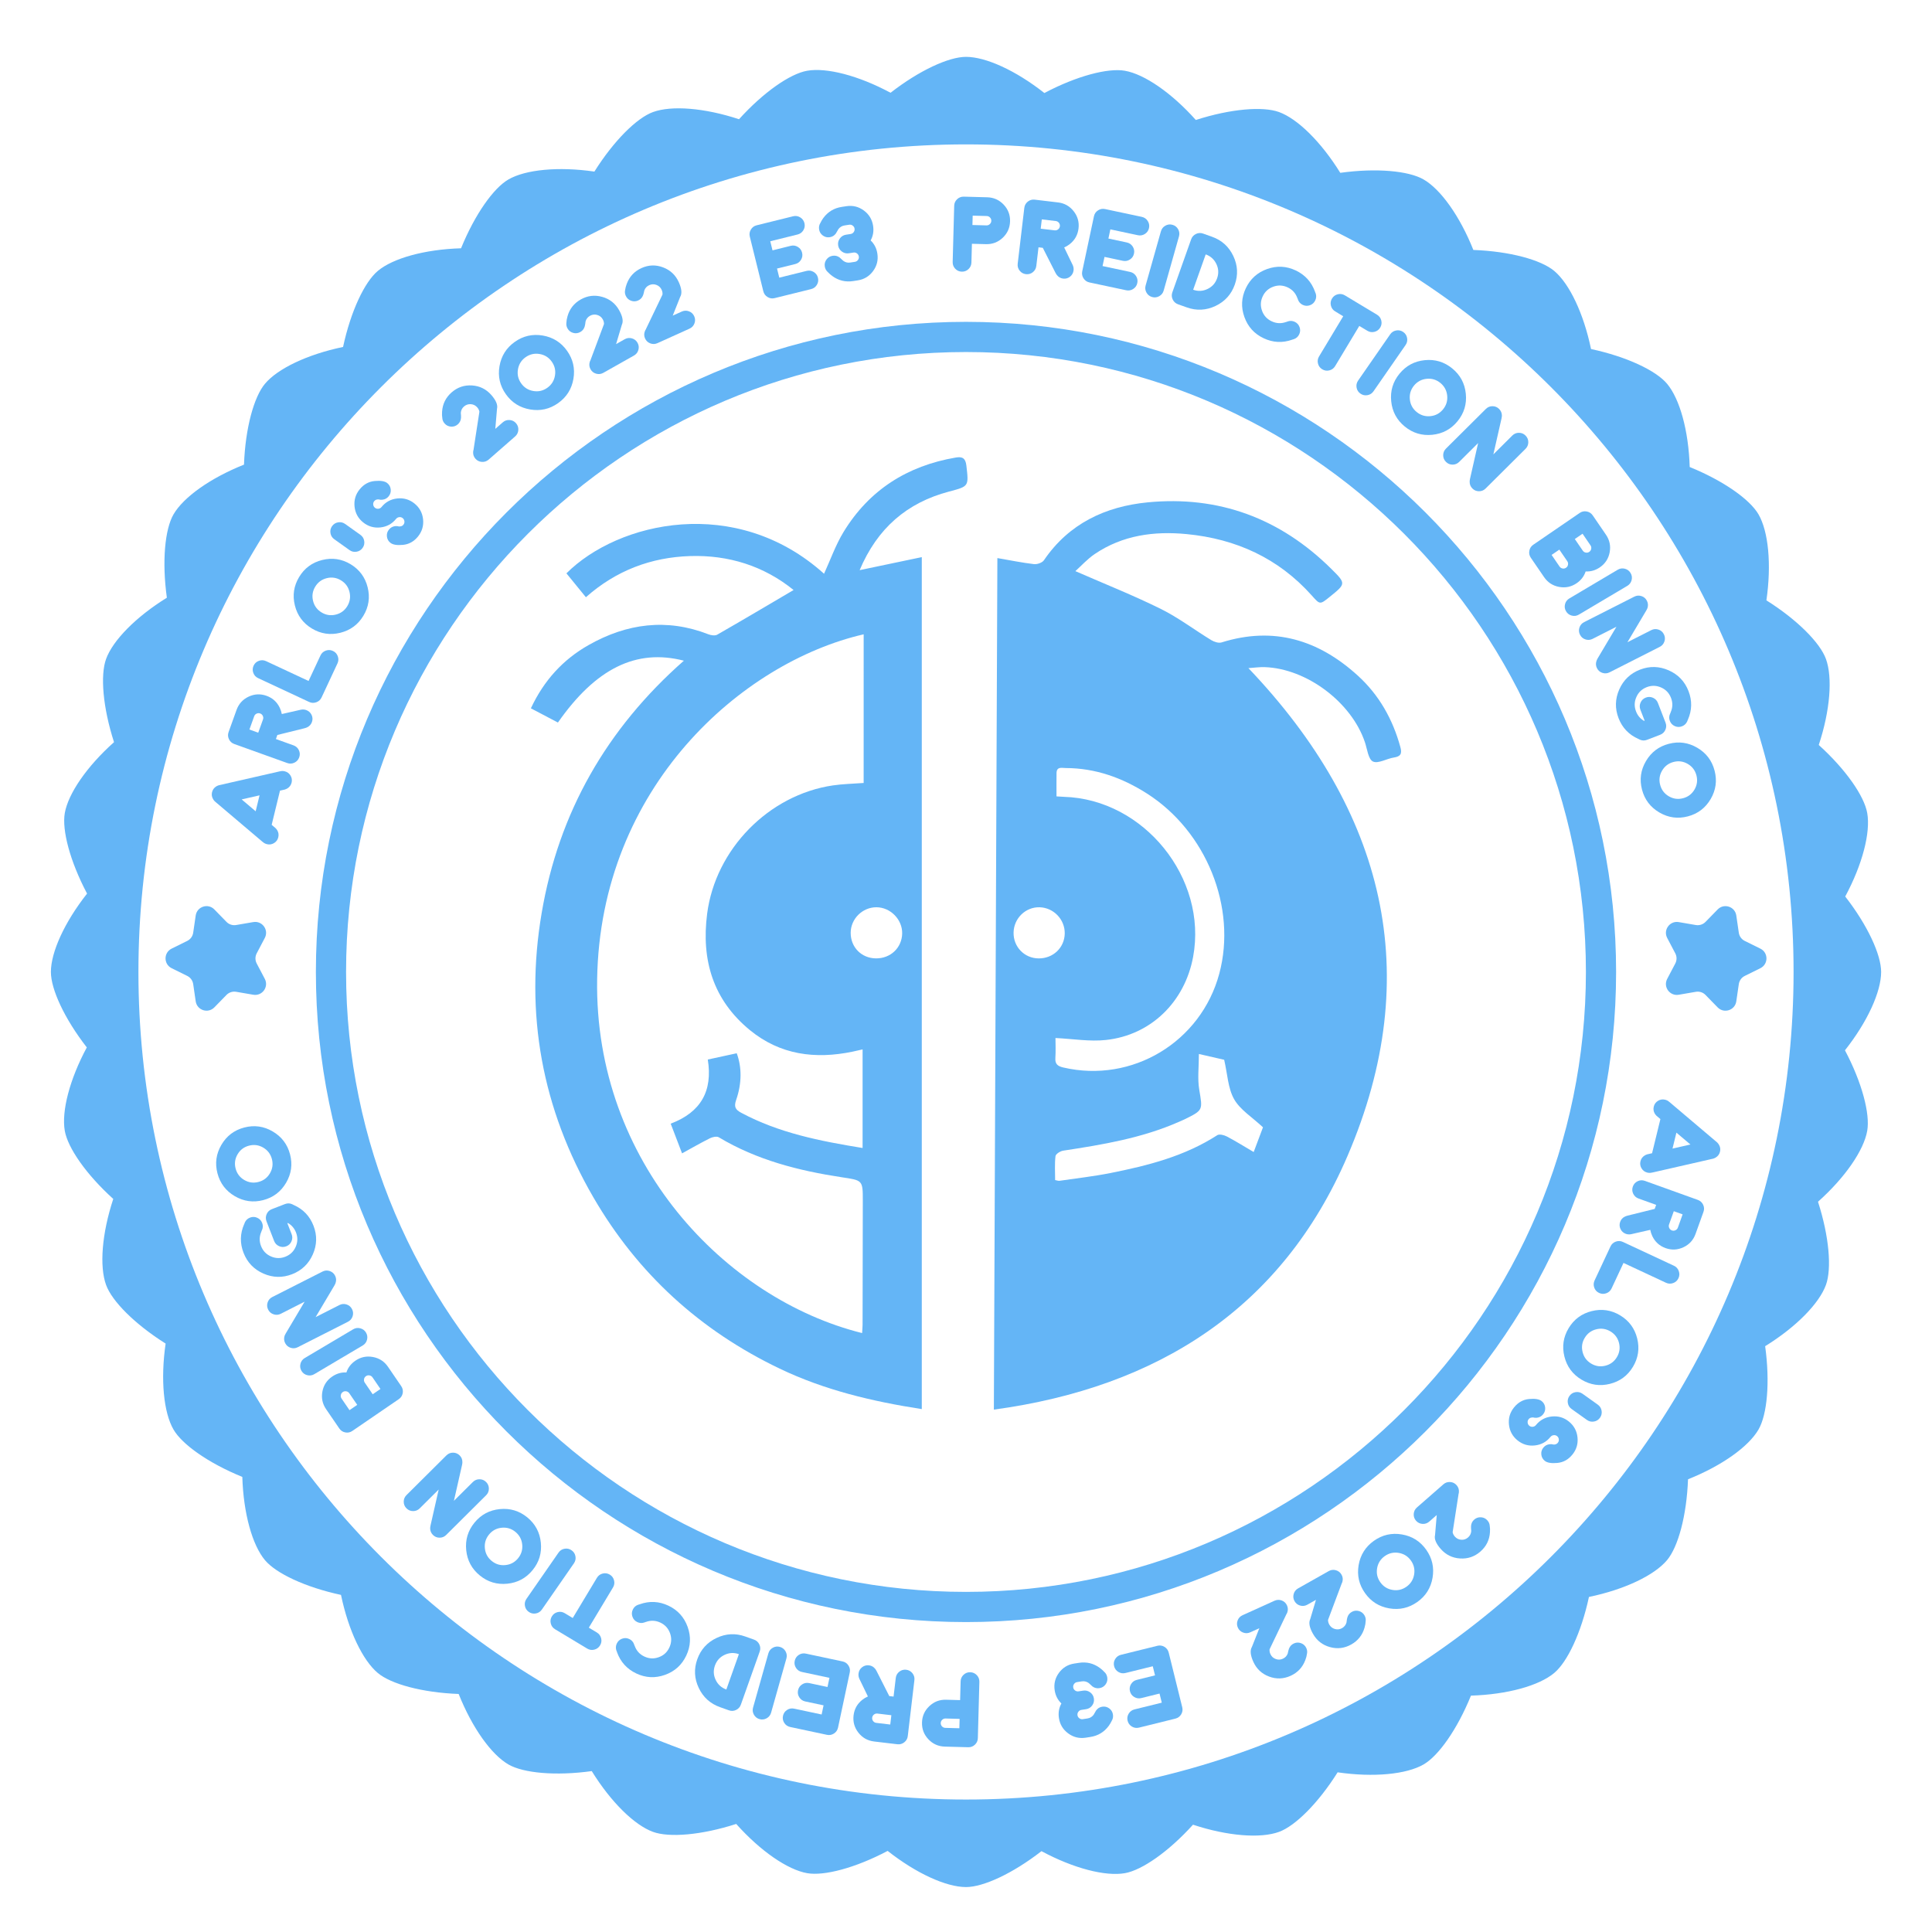 <?xml version="1.0" encoding="utf-8"?>
<!-- Generator: Adobe Illustrator 25.3.1, SVG Export Plug-In . SVG Version: 6.00 Build 0)  -->
<svg version="1.1" id="Layer_1" xmlns="http://www.w3.org/2000/svg" xmlns:xlink="http://www.w3.org/1999/xlink" x="0px" y="0px"
	 viewBox="0 0 128 128" enable-background="new 0 0 128 128" xml:space="preserve">
<g>
	<path fill="#64B5F6" d="M64,107.467c-23.75,0-43.072-19.322-43.072-43.072c0-23.75,19.322-43.072,43.072-43.072
		s43.071,19.322,43.071,43.072C107.071,88.145,87.75,107.467,64,107.467z M64,23.323c-22.647,0-41.072,18.425-41.072,41.072
		S41.353,105.467,64,105.467c22.646,0,41.071-18.425,41.071-41.072S86.646,23.323,64,23.323z"/>
</g>
<g>
	<path fill="#64B5F6" d="M64,121.224c-31.335,0-56.829-25.493-56.829-56.829S32.665,7.566,64,7.566
		c31.336,0,56.829,25.494,56.829,56.829S95.336,121.224,64,121.224z M64,9.566c-30.232,0-54.829,24.596-54.829,54.829
		S33.768,119.224,64,119.224s54.829-24.596,54.829-54.829S94.232,9.566,64,9.566z"/>
</g>
<g>
	<path fill="#64B5F6" d="M124.63,64.395c0-1.14-0.891-3.085-2.379-4.999c1.145-2.131,1.685-4.242,1.458-5.529
		c-0.198-1.123-1.413-2.884-3.211-4.51c0.758-2.298,0.923-4.47,0.476-5.698c-0.39-1.072-1.893-2.594-3.945-3.884
		c0.347-2.395,0.132-4.563-0.521-5.694c-0.57-0.988-2.314-2.226-4.56-3.14c-0.074-2.419-0.662-4.516-1.502-5.517
		c-0.733-0.874-2.666-1.791-5.036-2.3c-0.493-2.369-1.436-4.333-2.437-5.173c-0.874-0.733-2.936-1.301-5.359-1.391
		c-0.897-2.248-2.167-4.018-3.298-4.671c-0.988-0.57-3.117-0.771-5.519-0.439c-1.273-2.058-2.831-3.58-4.059-4.027
		c-1.072-0.39-3.204-0.218-5.512,0.526c-1.611-1.805-3.41-3.034-4.697-3.261c-1.123-0.198-3.193,0.342-5.337,1.475
		c-1.9-1.498-3.885-2.396-5.192-2.396c-1.14,0-3.085,0.891-4.999,2.379c-2.131-1.145-4.242-1.685-5.529-1.458
		c-1.123,0.198-2.884,1.413-4.51,3.211c-2.298-0.758-4.47-0.923-5.698-0.476c-1.072,0.39-2.594,1.893-3.884,3.945
		c-2.395-0.347-4.563-0.132-5.694,0.521c-0.988,0.57-2.226,2.314-3.14,4.56c-2.419,0.074-4.516,0.662-5.517,1.502
		c-0.874,0.733-1.791,2.666-2.3,5.036c-2.369,0.493-4.333,1.436-5.173,2.437c-0.733,0.874-1.301,2.936-1.391,5.359
		c-2.247,0.896-4.018,2.167-4.671,3.298c-0.57,0.988-0.771,3.117-0.439,5.519c-2.058,1.273-3.58,2.831-4.027,4.059
		c-0.39,1.071-0.218,3.204,0.526,5.511c-1.805,1.611-3.034,3.41-3.261,4.697c-0.198,1.123,0.342,3.193,1.475,5.336
		c-1.498,1.9-2.396,3.885-2.396,5.192c0,1.14,0.891,3.085,2.379,4.999c-1.145,2.131-1.685,4.242-1.458,5.529
		c0.198,1.123,1.413,2.884,3.211,4.51c-0.758,2.298-0.923,4.47-0.476,5.698c0.39,1.072,1.893,2.594,3.945,3.884
		c-0.347,2.395-0.132,4.563,0.521,5.694c0.57,0.988,2.314,2.226,4.56,3.14c0.074,2.419,0.662,4.516,1.502,5.517
		c0.733,0.874,2.666,1.791,5.036,2.3c0.493,2.369,1.436,4.333,2.437,5.173c0.874,0.733,2.936,1.3,5.359,1.391
		c0.896,2.248,2.167,4.018,3.298,4.671c0.988,0.57,3.117,0.771,5.519,0.439c1.273,2.058,2.831,3.58,4.059,4.027
		c1.071,0.39,3.204,0.218,5.512-0.526c1.611,1.805,3.41,3.034,4.697,3.261c1.123,0.198,3.193-0.342,5.336-1.475
		c1.9,1.498,3.885,2.396,5.192,2.396c1.14,0,3.085-0.891,4.999-2.379c2.131,1.145,4.242,1.685,5.529,1.458
		c1.123-0.198,2.884-1.413,4.51-3.211c2.298,0.758,4.47,0.923,5.698,0.476c1.072-0.39,2.594-1.893,3.884-3.946
		c2.395,0.347,4.563,0.132,5.694-0.521c0.988-0.57,2.226-2.314,3.14-4.56c2.419-0.074,4.516-0.662,5.517-1.502
		c0.874-0.733,1.791-2.666,2.3-5.036c2.369-0.493,4.333-1.436,5.173-2.437c0.733-0.874,1.3-2.936,1.391-5.359
		c2.247-0.896,4.018-2.167,4.671-3.298c0.57-0.988,0.771-3.117,0.439-5.519c2.058-1.273,3.58-2.831,4.027-4.059
		c0.39-1.071,0.218-3.204-0.526-5.511c1.805-1.611,3.034-3.41,3.261-4.697c0.198-1.123-0.342-3.193-1.475-5.337
		C123.733,67.687,124.63,65.702,124.63,64.395z M64,120.224c-30.833,0-55.829-24.995-55.829-55.829
		C8.171,33.562,33.167,8.566,64,8.566s55.829,24.995,55.829,55.829C119.829,95.228,94.833,120.224,64,120.224z"/>
</g>
<g>
	<path fill="#64B5F6" d="M110.006,74.142l-0.266-0.225l0.001-0.003c-0.038-0.037-0.072-0.079-0.104-0.127
		c-0.088-0.147-0.111-0.305-0.07-0.472s0.135-0.295,0.281-0.384s0.303-0.113,0.47-0.072c0.11,0.026,0.205,0.077,0.283,0.152v-0.003
		l3.18,2.694v0.003c0.037,0.037,0.07,0.08,0.099,0.13c0.091,0.146,0.115,0.302,0.074,0.469c-0.04,0.167-0.135,0.296-0.282,0.385
		c-0.048,0.029-0.097,0.052-0.147,0.066l-0.001,0.004l-4.063,0.927l0.001-0.003c-0.104,0.03-0.21,0.031-0.321,0.005
		c-0.167-0.041-0.295-0.135-0.384-0.281s-0.113-0.303-0.072-0.47s0.134-0.295,0.279-0.383c0.05-0.031,0.1-0.054,0.15-0.069
		l0.001-0.003l0.339-0.077L110.006,74.142z M110.808,76.097l1.186-0.271l-0.928-0.786L110.808,76.097z"/>
	<path fill="#64B5F6" d="M109.628,80.094l0.097-0.269l-1.169-0.42c-0.162-0.059-0.279-0.165-0.353-0.32
		c-0.073-0.154-0.081-0.313-0.022-0.475c0.058-0.162,0.165-0.279,0.319-0.353c0.155-0.073,0.313-0.08,0.476-0.022l3.508,1.261
		c0.162,0.058,0.279,0.164,0.353,0.319s0.081,0.313,0.022,0.475l-0.525,1.462c-0.145,0.404-0.411,0.697-0.799,0.88
		c-0.389,0.183-0.784,0.202-1.188,0.058c-0.403-0.146-0.696-0.411-0.879-0.798c-0.063-0.135-0.108-0.272-0.133-0.411l-1.301,0.295
		l0.001-0.003c-0.106,0.02-0.213,0.01-0.32-0.028c-0.161-0.059-0.279-0.165-0.352-0.32c-0.073-0.154-0.081-0.313-0.022-0.475
		c0.058-0.162,0.164-0.278,0.32-0.351c0.051-0.025,0.103-0.043,0.154-0.054l0.001-0.003L109.628,80.094z M111.164,81.332
		l0.314-0.877l-0.584-0.21l-0.315,0.877c-0.028,0.08-0.024,0.159,0.013,0.237c0.036,0.078,0.095,0.132,0.175,0.16
		s0.159,0.024,0.237-0.012C111.082,81.471,111.135,81.412,111.164,81.332z"/>
	<path fill="#64B5F6" d="M106.698,82.582c0.072-0.155,0.189-0.263,0.351-0.321s0.319-0.051,0.475,0.021l3.378,1.577
		c0.156,0.073,0.264,0.189,0.321,0.351c0.059,0.161,0.052,0.319-0.021,0.476c-0.073,0.155-0.189,0.263-0.351,0.321
		s-0.32,0.052-0.476-0.021l-2.814-1.314l-0.789,1.689c-0.072,0.155-0.189,0.263-0.351,0.321s-0.319,0.052-0.476-0.021
		c-0.155-0.072-0.263-0.189-0.321-0.351s-0.051-0.319,0.021-0.476L106.698,82.582z"/>
	<path fill="#64B5F6" d="M103.927,87.994c0.354-0.588,0.863-0.964,1.53-1.13c0.666-0.166,1.293-0.072,1.881,0.281
		c0.587,0.353,0.964,0.863,1.13,1.529c0.166,0.667,0.072,1.294-0.281,1.881c-0.354,0.588-0.863,0.964-1.529,1.13
		c-0.667,0.166-1.294,0.072-1.881-0.281c-0.588-0.353-0.965-0.863-1.131-1.529C103.48,89.208,103.574,88.581,103.927,87.994z
		 M104.851,89.575c0.082,0.333,0.271,0.587,0.565,0.765c0.295,0.177,0.608,0.225,0.941,0.142c0.332-0.083,0.587-0.271,0.765-0.566
		c0.177-0.294,0.224-0.607,0.142-0.94c-0.083-0.332-0.271-0.587-0.566-0.765c-0.295-0.177-0.608-0.225-0.94-0.142
		c-0.333,0.083-0.588,0.271-0.765,0.566C104.814,88.929,104.768,89.242,104.851,89.575z"/>
	<path fill="#64B5F6" d="M105.858,93.062c0.14,0.101,0.224,0.234,0.252,0.403s-0.008,0.324-0.107,0.464s-0.234,0.224-0.403,0.252
		s-0.323-0.007-0.463-0.107l-1.012-0.722c-0.141-0.1-0.225-0.234-0.253-0.403s0.008-0.323,0.107-0.463
		c0.101-0.14,0.234-0.225,0.403-0.252c0.169-0.028,0.323,0.007,0.464,0.106L105.858,93.062z"/>
	<path fill="#64B5F6" d="M102.142,92.828c0.134,0.107,0.209,0.247,0.228,0.417c0.019,0.171-0.026,0.323-0.135,0.457
		c-0.107,0.134-0.247,0.21-0.417,0.229c-0.089,0.009-0.173,0-0.252-0.023c-0.026,0-0.054,0.002-0.081,0.007
		c-0.086,0.007-0.156,0.044-0.209,0.11c-0.054,0.066-0.075,0.142-0.066,0.228s0.047,0.156,0.113,0.209
		c0.065,0.054,0.142,0.075,0.228,0.066s0.155-0.047,0.209-0.113c0.27-0.333,0.617-0.523,1.044-0.568
		c0.427-0.046,0.807,0.065,1.141,0.335c0.333,0.27,0.522,0.617,0.568,1.044s-0.065,0.807-0.335,1.141
		c-0.27,0.333-0.602,0.519-0.998,0.556c-0.396,0.037-0.674-0.009-0.835-0.139c-0.134-0.108-0.21-0.247-0.229-0.418
		c-0.018-0.17,0.026-0.322,0.135-0.456s0.247-0.209,0.418-0.226c0.088-0.011,0.172-0.005,0.251,0.02
		c0.027,0,0.054-0.001,0.082-0.002c0.086-0.011,0.155-0.05,0.209-0.115c0.053-0.066,0.075-0.143,0.065-0.229
		c-0.009-0.086-0.047-0.155-0.112-0.209c-0.066-0.053-0.143-0.075-0.229-0.065c-0.086,0.009-0.155,0.047-0.209,0.112
		c-0.269,0.334-0.617,0.523-1.043,0.569c-0.427,0.046-0.808-0.066-1.141-0.335c-0.334-0.27-0.523-0.617-0.569-1.044
		s0.066-0.807,0.335-1.141c0.27-0.334,0.602-0.52,0.998-0.557C101.701,92.651,101.979,92.698,102.142,92.828z"/>
	<path fill="#64B5F6" d="M96.241,101.514c0.021,0.105,0.069,0.201,0.145,0.287c0.113,0.129,0.255,0.199,0.426,0.211
		s0.321-0.039,0.45-0.152c0.13-0.113,0.2-0.255,0.212-0.424c-0.015-0.143-0.019-0.253-0.014-0.331
		c0.012-0.173,0.082-0.315,0.212-0.429c0.129-0.113,0.279-0.164,0.45-0.152c0.171,0.011,0.312,0.081,0.426,0.211
		c0.095,0.107,0.145,0.229,0.152,0.366c0.02,0.111,0.024,0.251,0.014,0.417c-0.034,0.512-0.245,0.938-0.634,1.277
		c-0.388,0.339-0.839,0.491-1.352,0.457s-0.938-0.245-1.278-0.633c-0.307-0.352-0.433-0.651-0.378-0.899l0.002-0.002l0.114-1.343
		l-0.496,0.434c-0.129,0.113-0.279,0.164-0.45,0.153c-0.171-0.012-0.313-0.082-0.427-0.211c-0.113-0.13-0.164-0.28-0.152-0.451
		s0.082-0.312,0.211-0.426l1.754-1.534c0.13-0.113,0.279-0.164,0.45-0.152c0.172,0.011,0.313,0.081,0.427,0.211
		c0.113,0.129,0.164,0.28,0.152,0.452c-0.004,0.056-0.015,0.109-0.032,0.161h0.004L96.241,101.514z"/>
	<path fill="#64B5F6" d="M91.026,102.082c0.56-0.396,1.178-0.536,1.854-0.421c0.678,0.115,1.214,0.453,1.61,1.013
		s0.536,1.178,0.421,1.854s-0.453,1.214-1.013,1.609c-0.56,0.396-1.178,0.537-1.854,0.422c-0.677-0.116-1.214-0.453-1.609-1.013
		c-0.396-0.56-0.537-1.178-0.422-1.854C90.13,103.015,90.467,102.479,91.026,102.082z M91.237,103.9
		c-0.058,0.338,0.013,0.647,0.212,0.928c0.198,0.28,0.467,0.45,0.805,0.508s0.646-0.013,0.928-0.212
		c0.28-0.198,0.449-0.467,0.507-0.805s-0.013-0.647-0.211-0.928c-0.199-0.28-0.468-0.449-0.805-0.507
		c-0.338-0.058-0.647,0.013-0.928,0.211C91.465,103.295,91.295,103.563,91.237,103.9z"/>
	<path fill="#64B5F6" d="M87.986,107.321c-0.001,0.108,0.026,0.212,0.082,0.311c0.085,0.149,0.209,0.248,0.374,0.294
		s0.322,0.026,0.473-0.058c0.149-0.085,0.247-0.209,0.293-0.372c0.015-0.142,0.033-0.251,0.055-0.327
		c0.046-0.166,0.145-0.292,0.294-0.376c0.149-0.085,0.307-0.104,0.472-0.058c0.166,0.046,0.29,0.144,0.375,0.293
		c0.07,0.125,0.095,0.255,0.073,0.391c-0.003,0.113-0.026,0.25-0.071,0.411c-0.138,0.493-0.431,0.867-0.88,1.12
		s-0.922,0.312-1.417,0.173c-0.495-0.138-0.869-0.432-1.122-0.881c-0.229-0.405-0.292-0.725-0.188-0.957l0.003-0.002l0.385-1.29
		l-0.573,0.323c-0.15,0.084-0.308,0.104-0.473,0.058s-0.289-0.144-0.374-0.294c-0.084-0.149-0.104-0.307-0.058-0.472
		s0.144-0.29,0.294-0.374l2.029-1.145c0.149-0.085,0.307-0.104,0.472-0.058c0.165,0.046,0.29,0.144,0.375,0.293
		c0.084,0.149,0.104,0.308,0.057,0.475c-0.015,0.054-0.036,0.104-0.064,0.15l0.004,0.001L87.986,107.321z"/>
	<path fill="#64B5F6" d="M84.113,109.271c-0.011,0.107,0.007,0.213,0.055,0.316c0.07,0.156,0.186,0.265,0.347,0.325
		c0.16,0.061,0.318,0.056,0.475-0.016c0.157-0.07,0.266-0.186,0.325-0.345c0.027-0.14,0.056-0.246,0.083-0.32
		c0.062-0.162,0.17-0.278,0.327-0.349c0.156-0.071,0.314-0.076,0.475-0.016c0.161,0.06,0.276,0.169,0.348,0.325
		c0.059,0.13,0.071,0.262,0.038,0.395c-0.013,0.113-0.048,0.247-0.107,0.403c-0.181,0.479-0.506,0.826-0.976,1.039
		c-0.47,0.212-0.945,0.228-1.426,0.047c-0.481-0.182-0.828-0.507-1.041-0.977c-0.191-0.425-0.226-0.748-0.102-0.971l0.003-0.001
		l0.498-1.252l-0.601,0.271c-0.156,0.071-0.314,0.076-0.476,0.016c-0.16-0.061-0.275-0.169-0.347-0.325
		c-0.07-0.157-0.076-0.315-0.016-0.476s0.169-0.275,0.326-0.347l2.122-0.961c0.157-0.07,0.315-0.076,0.476-0.016
		s0.276,0.169,0.347,0.326c0.071,0.156,0.076,0.315,0.016,0.478c-0.021,0.052-0.046,0.1-0.078,0.144l0.004,0.002L84.113,109.271z"/>
	<path fill="#64B5F6" d="M75.615,112.502c-0.167,0.041-0.323,0.018-0.47-0.071c-0.147-0.088-0.241-0.216-0.282-0.383
		s-0.018-0.323,0.07-0.47c0.089-0.147,0.217-0.241,0.384-0.282l1.206-0.299l-0.149-0.603l-1.81,0.447
		c-0.167,0.041-0.323,0.018-0.47-0.071c-0.147-0.088-0.241-0.216-0.282-0.383s-0.018-0.323,0.071-0.471
		c0.088-0.146,0.216-0.24,0.383-0.281l2.412-0.597c0.167-0.042,0.324-0.018,0.471,0.07c0.146,0.089,0.24,0.217,0.282,0.384
		l0.895,3.618c0.041,0.167,0.018,0.324-0.07,0.471c-0.089,0.146-0.217,0.24-0.384,0.282l-2.412,0.597
		c-0.167,0.041-0.324,0.018-0.471-0.071s-0.24-0.216-0.282-0.383c-0.041-0.167-0.018-0.324,0.071-0.471s0.216-0.24,0.383-0.282
		l1.81-0.447l-0.149-0.603L75.615,112.502z"/>
	<path fill="#64B5F6" d="M71.954,113.238l-0.308,0.047c-0.084,0.013-0.151,0.055-0.202,0.124c-0.052,0.069-0.07,0.146-0.058,0.23
		s0.054,0.151,0.124,0.202c0.069,0.052,0.146,0.07,0.23,0.058l0.307-0.047c0.17-0.026,0.307-0.108,0.409-0.245l0.166-0.287
		c0.101-0.139,0.235-0.221,0.405-0.247s0.324,0.012,0.462,0.112c0.139,0.102,0.221,0.237,0.246,0.407
		c0.024,0.153-0.004,0.294-0.083,0.422c-0.052,0.11-0.116,0.22-0.194,0.328c-0.305,0.413-0.713,0.659-1.223,0.737l-0.307,0.048
		c-0.424,0.064-0.809-0.029-1.154-0.283c-0.347-0.254-0.552-0.593-0.617-1.017c-0.054-0.35,0.001-0.673,0.163-0.968
		c-0.243-0.233-0.392-0.524-0.445-0.875c-0.065-0.423,0.029-0.809,0.282-1.154c0.254-0.346,0.593-0.551,1.017-0.616l0.308-0.047
		c0.51-0.079,0.972,0.034,1.388,0.34c0.106,0.078,0.201,0.162,0.284,0.252c0.113,0.098,0.182,0.223,0.205,0.377
		c0.026,0.17-0.012,0.323-0.112,0.462c-0.102,0.138-0.237,0.22-0.407,0.246s-0.323-0.011-0.46-0.111l-0.245-0.224
		c-0.14-0.102-0.294-0.14-0.464-0.114l-0.308,0.048c-0.084,0.013-0.151,0.054-0.202,0.123c-0.051,0.07-0.07,0.146-0.058,0.23
		s0.055,0.151,0.124,0.203c0.069,0.051,0.146,0.07,0.23,0.057l0.307-0.047c0.17-0.026,0.324,0.012,0.463,0.113
		c0.138,0.102,0.22,0.236,0.246,0.406s-0.012,0.324-0.113,0.463C72.259,113.13,72.124,113.212,71.954,113.238z"/>
	<path fill="#64B5F6" d="M62.678,112.612l0.932,0.025l0.034-1.242c0.004-0.172,0.069-0.317,0.193-0.435
		c0.125-0.118,0.272-0.175,0.444-0.17s0.317,0.069,0.435,0.193s0.174,0.272,0.17,0.444l-0.101,3.727
		c-0.004,0.172-0.069,0.316-0.193,0.435s-0.272,0.175-0.444,0.17l-1.553-0.042c-0.428-0.012-0.79-0.173-1.085-0.484
		c-0.295-0.312-0.437-0.682-0.425-1.11c0.011-0.429,0.173-0.79,0.484-1.085C61.88,112.742,62.25,112.601,62.678,112.612z
		 M62.628,114.476l0.932,0.025l0.017-0.621l-0.932-0.025c-0.085-0.002-0.159,0.026-0.222,0.086c-0.062,0.06-0.095,0.132-0.097,0.217
		c-0.002,0.084,0.026,0.158,0.085,0.221C62.471,114.44,62.543,114.474,62.628,114.476z"/>
	<path fill="#64B5F6" d="M58.917,112.37l0.284,0.033l0.146-1.234c0.021-0.171,0.098-0.309,0.232-0.415
		c0.134-0.105,0.287-0.148,0.458-0.129c0.171,0.021,0.309,0.098,0.416,0.232c0.106,0.135,0.149,0.287,0.128,0.458l-0.438,3.702
		c-0.02,0.171-0.097,0.309-0.232,0.415c-0.134,0.106-0.287,0.149-0.458,0.129l-1.542-0.183c-0.426-0.051-0.771-0.244-1.037-0.581
		s-0.373-0.719-0.323-1.144c0.05-0.426,0.243-0.771,0.579-1.036c0.117-0.093,0.241-0.167,0.371-0.222l-0.581-1.201h0.003
		c-0.042-0.099-0.057-0.205-0.043-0.318c0.02-0.171,0.097-0.309,0.232-0.415c0.135-0.105,0.287-0.148,0.458-0.129
		c0.17,0.021,0.309,0.099,0.414,0.233c0.036,0.044,0.065,0.091,0.086,0.139l0.003,0.001L58.917,112.37z M58.056,114.145l0.926,0.109
		l0.073-0.616l-0.925-0.11c-0.084-0.01-0.161,0.013-0.229,0.065c-0.068,0.054-0.106,0.123-0.117,0.207
		c-0.01,0.084,0.012,0.16,0.065,0.229C57.902,114.096,57.972,114.135,58.056,114.145z"/>
	<path fill="#64B5F6" d="M53.351,112.726c-0.168-0.036-0.299-0.126-0.393-0.27c-0.093-0.144-0.122-0.3-0.086-0.468
		c0.036-0.168,0.125-0.299,0.269-0.392c0.144-0.094,0.3-0.122,0.468-0.087l1.215,0.259l0.129-0.607l-1.823-0.388
		c-0.168-0.036-0.299-0.126-0.392-0.27s-0.122-0.3-0.086-0.468c0.036-0.168,0.125-0.299,0.269-0.393
		c0.144-0.093,0.3-0.122,0.468-0.086l2.431,0.518c0.168,0.035,0.299,0.125,0.392,0.269c0.094,0.144,0.122,0.3,0.086,0.468
		l-0.776,3.646c-0.036,0.168-0.125,0.299-0.269,0.393c-0.144,0.093-0.3,0.122-0.468,0.086l-2.431-0.518
		c-0.168-0.035-0.299-0.125-0.393-0.269c-0.093-0.145-0.122-0.3-0.086-0.468c0.036-0.169,0.125-0.299,0.269-0.393
		c0.144-0.093,0.3-0.122,0.468-0.086l1.823,0.388l0.129-0.607L53.351,112.726z"/>
	<path fill="#64B5F6" d="M50.906,109.542c0.047-0.166,0.145-0.29,0.294-0.374s0.307-0.103,0.472-0.056
		c0.166,0.047,0.29,0.145,0.374,0.295c0.083,0.149,0.102,0.307,0.055,0.472l-1.013,3.588c-0.047,0.165-0.145,0.29-0.294,0.374
		c-0.149,0.083-0.307,0.102-0.472,0.056c-0.166-0.047-0.29-0.146-0.374-0.295c-0.083-0.149-0.102-0.307-0.055-0.473L50.906,109.542z
		"/>
	<path fill="#64B5F6" d="M49.369,108.42l0.585,0.208c0.162,0.058,0.28,0.164,0.354,0.318c0.074,0.155,0.082,0.313,0.024,0.476
		l-1.247,3.513c-0.057,0.162-0.164,0.28-0.318,0.354c-0.155,0.074-0.313,0.082-0.475,0.024l-0.585-0.208
		c-0.646-0.229-1.117-0.653-1.412-1.273s-0.329-1.254-0.099-1.899c0.229-0.646,0.654-1.117,1.274-1.412
		S48.723,108.191,49.369,108.42z M48.122,111.934l0.831-2.342c-0.324-0.115-0.641-0.099-0.95,0.048
		c-0.31,0.147-0.521,0.384-0.637,0.707c-0.115,0.324-0.099,0.641,0.049,0.95C47.562,111.606,47.798,111.818,48.122,111.934z"/>
	<path fill="#64B5F6" d="M40.868,109.42c-0.01-0.018-0.019-0.037-0.028-0.058c-0.056-0.161-0.048-0.32,0.025-0.476
		c0.074-0.155,0.191-0.262,0.352-0.319c0.162-0.059,0.32-0.051,0.475,0.023c0.156,0.073,0.262,0.19,0.318,0.353
		c0.008,0.018,0.014,0.036,0.018,0.057c0.01,0.014,0.017,0.028,0.023,0.045c0.115,0.323,0.329,0.558,0.639,0.704
		c0.311,0.147,0.628,0.163,0.95,0.047c0.323-0.115,0.558-0.328,0.705-0.64c0.146-0.311,0.162-0.627,0.047-0.95
		c-0.116-0.322-0.329-0.557-0.64-0.704c-0.311-0.146-0.627-0.162-0.95-0.047c-0.017,0.006-0.032,0.011-0.047,0.013
		c-0.018,0.008-0.037,0.016-0.06,0.023c-0.16,0.058-0.317,0.049-0.473-0.024c-0.156-0.073-0.262-0.19-0.32-0.352
		c-0.058-0.162-0.05-0.32,0.023-0.476c0.073-0.155,0.19-0.262,0.35-0.319c0.027-0.01,0.054-0.018,0.08-0.023
		c0.008-0.003,0.017-0.006,0.025-0.009c0.648-0.232,1.282-0.202,1.902,0.091s1.045,0.763,1.277,1.409
		c0.231,0.646,0.201,1.279-0.092,1.899c-0.293,0.62-0.763,1.046-1.409,1.277s-1.28,0.201-1.9-0.092
		c-0.62-0.293-1.046-0.763-1.279-1.408C40.876,109.451,40.872,109.436,40.868,109.42z"/>
	<path fill="#64B5F6" d="M39.011,107.837l0.533,0.32c0.147,0.089,0.241,0.217,0.283,0.383s0.018,0.323-0.071,0.471
		c-0.088,0.146-0.216,0.241-0.382,0.282c-0.166,0.042-0.323,0.019-0.47-0.07l-2.13-1.281c-0.147-0.089-0.242-0.216-0.283-0.382
		c-0.042-0.167-0.018-0.323,0.071-0.471c0.088-0.147,0.216-0.241,0.382-0.283c0.166-0.041,0.323-0.018,0.47,0.071l0.532,0.32
		l1.601-2.662c0.089-0.147,0.216-0.242,0.382-0.283c0.167-0.042,0.323-0.018,0.471,0.07c0.147,0.089,0.242,0.216,0.283,0.383
		c0.042,0.166,0.018,0.323-0.071,0.47L39.011,107.837z"/>
	<path fill="#64B5F6" d="M37.003,102.866c0.098-0.142,0.231-0.228,0.399-0.258c0.169-0.03,0.324,0.003,0.465,0.102
		c0.142,0.098,0.228,0.23,0.258,0.399c0.031,0.169-0.003,0.323-0.101,0.465l-2.124,3.063c-0.098,0.142-0.231,0.228-0.399,0.258
		c-0.169,0.03-0.324-0.003-0.465-0.101c-0.142-0.099-0.228-0.231-0.258-0.4c-0.031-0.168,0.003-0.323,0.101-0.465L37.003,102.866z"
		/>
	<path fill="#64B5F6" d="M34.932,100.528c0.531,0.434,0.831,0.992,0.9,1.676c0.069,0.684-0.113,1.291-0.547,1.821
		c-0.434,0.531-0.992,0.831-1.675,0.9c-0.684,0.069-1.291-0.113-1.822-0.547c-0.531-0.434-0.831-0.992-0.9-1.676
		c-0.069-0.683,0.113-1.29,0.547-1.821s0.992-0.831,1.675-0.899C33.794,99.913,34.401,100.096,34.932,100.528z M33.235,101.217
		c-0.341,0.034-0.62,0.185-0.837,0.451s-0.309,0.57-0.274,0.911c0.034,0.341,0.185,0.62,0.451,0.837
		c0.266,0.218,0.57,0.31,0.911,0.274c0.341-0.034,0.62-0.185,0.838-0.45c0.217-0.267,0.309-0.57,0.274-0.911
		c-0.035-0.341-0.185-0.62-0.451-0.838S33.576,101.183,33.235,101.217z"/>
	<path fill="#64B5F6" d="M29.064,98.685l-1.256,1.248c-0.122,0.121-0.269,0.182-0.44,0.181c-0.171,0-0.318-0.062-0.439-0.184
		s-0.182-0.269-0.181-0.439c0-0.172,0.062-0.317,0.184-0.438l2.644-2.629c0.122-0.121,0.269-0.182,0.44-0.181
		c0.171,0,0.317,0.062,0.439,0.184c0.121,0.122,0.181,0.269,0.179,0.439c0.001,0.058-0.005,0.111-0.018,0.163l0.002,0.002
		l-0.545,2.403l1.256-1.248c0.122-0.121,0.269-0.182,0.44-0.181c0.171,0,0.318,0.062,0.439,0.184s0.182,0.269,0.181,0.439
		c0,0.172-0.062,0.317-0.184,0.439l-2.644,2.628c-0.122,0.121-0.269,0.182-0.44,0.181c-0.171,0-0.317-0.062-0.439-0.184
		c-0.121-0.122-0.182-0.269-0.183-0.439c0.002-0.058,0.009-0.111,0.022-0.163l-0.002-0.002L29.064,98.685z"/>
	<path fill="#64B5F6" d="M23.344,94.803c-0.142,0.098-0.297,0.13-0.465,0.099s-0.301-0.118-0.398-0.26l-0.877-1.282
		c-0.242-0.354-0.324-0.741-0.245-1.163s0.295-0.754,0.649-0.996c0.292-0.2,0.606-0.291,0.942-0.272
		c0.105-0.32,0.303-0.58,0.596-0.78c0.354-0.242,0.742-0.323,1.163-0.244c0.422,0.078,0.754,0.295,0.996,0.648l0.877,1.282
		c0.097,0.142,0.13,0.297,0.099,0.466c-0.032,0.168-0.119,0.301-0.26,0.397L23.344,94.803z M23.141,92.307
		c-0.048-0.07-0.114-0.113-0.199-0.129s-0.163,0-0.232,0.048c-0.07,0.048-0.113,0.114-0.129,0.199c-0.016,0.085,0,0.163,0.048,0.232
		l0.526,0.77l0.513-0.351L23.141,92.307z M24.167,91.604l0.526,0.77l0.513-0.351l-0.526-0.77c-0.048-0.07-0.115-0.113-0.2-0.129
		s-0.162,0-0.232,0.048c-0.07,0.048-0.113,0.114-0.129,0.199S24.119,91.535,24.167,91.604z"/>
	<path fill="#64B5F6" d="M23.397,88.07c0.148-0.088,0.305-0.11,0.471-0.067c0.166,0.042,0.293,0.137,0.381,0.285
		c0.087,0.147,0.11,0.305,0.068,0.471s-0.138,0.293-0.285,0.381l-3.207,1.901c-0.147,0.088-0.305,0.11-0.471,0.068
		s-0.292-0.138-0.38-0.285c-0.088-0.148-0.11-0.305-0.068-0.471c0.042-0.166,0.137-0.293,0.285-0.381L23.397,88.07z"/>
	<path fill="#64B5F6" d="M20.182,86.239l-1.579,0.802c-0.153,0.077-0.312,0.09-0.475,0.036c-0.163-0.053-0.283-0.156-0.361-0.31
		c-0.078-0.153-0.09-0.312-0.037-0.474c0.053-0.163,0.156-0.283,0.31-0.361l3.325-1.687c0.153-0.078,0.311-0.091,0.474-0.037
		c0.163,0.053,0.283,0.156,0.361,0.31s0.089,0.312,0.035,0.474c-0.016,0.055-0.039,0.104-0.067,0.149l0.001,0.003l-1.259,2.119
		l1.579-0.802c0.153-0.078,0.311-0.09,0.474-0.037c0.163,0.054,0.283,0.157,0.361,0.311c0.078,0.153,0.09,0.311,0.037,0.474
		s-0.157,0.283-0.31,0.361l-3.324,1.687c-0.153,0.078-0.312,0.09-0.474,0.037c-0.163-0.054-0.283-0.156-0.361-0.31
		c-0.078-0.153-0.09-0.312-0.039-0.476c0.019-0.054,0.043-0.103,0.071-0.147l-0.001-0.003L20.182,86.239z"/>
	<path fill="#64B5F6" d="M18.881,79.772c0.161-0.062,0.318-0.059,0.474,0.01c0.027,0.012,0.052,0.024,0.075,0.038
		c0.008,0.003,0.016,0.007,0.024,0.011c0.63,0.278,1.068,0.736,1.316,1.376c0.248,0.639,0.232,1.272-0.045,1.901
		c-0.277,0.628-0.736,1.065-1.375,1.313c-0.64,0.247-1.273,0.232-1.901-0.045s-1.066-0.736-1.314-1.375
		c-0.248-0.64-0.233-1.273,0.043-1.902c0.006-0.014,0.013-0.027,0.021-0.041c0.006-0.021,0.012-0.041,0.02-0.062
		c0.07-0.156,0.186-0.265,0.346-0.327s0.319-0.059,0.476,0.011s0.266,0.184,0.328,0.345c0.062,0.16,0.058,0.318-0.013,0.475
		c-0.006,0.018-0.015,0.035-0.026,0.053c-0.002,0.017-0.007,0.033-0.015,0.049c-0.138,0.313-0.146,0.631-0.021,0.951
		c0.125,0.321,0.343,0.551,0.657,0.688c0.313,0.139,0.63,0.146,0.951,0.021c0.32-0.124,0.55-0.343,0.688-0.656
		c0.138-0.313,0.146-0.63,0.021-0.951c-0.107-0.275-0.285-0.484-0.533-0.626l-0.038,0.015l0.281,0.724
		c0.062,0.16,0.058,0.319-0.011,0.476c-0.069,0.157-0.184,0.267-0.345,0.328c-0.16,0.062-0.319,0.059-0.476-0.011
		c-0.156-0.069-0.266-0.184-0.328-0.344l-0.505-1.304c-0.062-0.16-0.058-0.319,0.011-0.476c0.069-0.157,0.184-0.267,0.345-0.328
		L18.881,79.772z"/>
	<path fill="#64B5F6" d="M19.216,76.476c0.173,0.663,0.087,1.291-0.26,1.884s-0.852,0.977-1.515,1.15
		c-0.663,0.173-1.291,0.087-1.884-0.26s-0.976-0.852-1.15-1.516c-0.174-0.663-0.087-1.291,0.26-1.884s0.852-0.976,1.515-1.149
		c0.664-0.174,1.292-0.087,1.884,0.26S19.042,75.812,19.216,76.476z M17.44,76.032c-0.296-0.173-0.61-0.216-0.943-0.129
		s-0.585,0.278-0.758,0.574s-0.216,0.61-0.129,0.942c0.087,0.333,0.278,0.586,0.574,0.759s0.61,0.216,0.942,0.129
		c0.333-0.087,0.585-0.278,0.759-0.574c0.173-0.296,0.216-0.61,0.129-0.943C17.927,76.458,17.735,76.205,17.44,76.032z"/>
</g>
<g>
	<path fill="#64B5F6" d="M17.999,54.647l0.265,0.225l-0.001,0.003c0.038,0.037,0.072,0.079,0.103,0.127
		c0.088,0.147,0.111,0.304,0.071,0.471c-0.041,0.167-0.134,0.295-0.281,0.384s-0.303,0.113-0.47,0.072
		c-0.111-0.027-0.205-0.078-0.283-0.152l-0.001,0.003l-3.18-2.695l0.001-0.003c-0.038-0.037-0.071-0.08-0.1-0.13
		c-0.09-0.146-0.115-0.302-0.074-0.469c0.041-0.167,0.135-0.295,0.283-0.385c0.048-0.029,0.097-0.051,0.147-0.066l0-0.003
		l4.063-0.927l0,0.003c0.104-0.03,0.21-0.032,0.321-0.005c0.167,0.041,0.295,0.134,0.384,0.281c0.089,0.146,0.113,0.303,0.072,0.47
		c-0.041,0.167-0.134,0.294-0.279,0.383c-0.05,0.03-0.101,0.053-0.151,0.068l0,0.003l-0.339,0.077L17.999,54.647z M17.196,52.693
		l-1.185,0.27l0.927,0.786L17.196,52.693z"/>
	<path fill="#64B5F6" d="M18.376,48.694l-0.096,0.269l1.169,0.42c0.162,0.058,0.279,0.165,0.352,0.319
		c0.073,0.155,0.081,0.313,0.022,0.475c-0.058,0.162-0.165,0.279-0.319,0.353c-0.155,0.073-0.313,0.081-0.476,0.022l-3.508-1.26
		c-0.162-0.058-0.279-0.165-0.352-0.319c-0.073-0.155-0.081-0.313-0.022-0.476l0.525-1.461c0.145-0.404,0.412-0.697,0.799-0.88
		c0.388-0.183,0.784-0.202,1.188-0.057s0.696,0.411,0.879,0.797c0.063,0.135,0.108,0.272,0.133,0.411l1.301-0.295l-0.001,0.003
		c0.106-0.019,0.213-0.009,0.32,0.029c0.162,0.058,0.279,0.165,0.353,0.319c0.073,0.155,0.081,0.313,0.022,0.475
		c-0.058,0.162-0.165,0.279-0.321,0.351c-0.051,0.025-0.103,0.043-0.154,0.053l-0.001,0.003L18.376,48.694z M16.84,47.456
		l-0.315,0.877l0.584,0.21l0.315-0.877c0.028-0.08,0.024-0.159-0.012-0.237c-0.037-0.078-0.095-0.131-0.175-0.16
		S17.079,47.244,17,47.28C16.922,47.317,16.869,47.375,16.84,47.456z"/>
	<path fill="#64B5F6" d="M21.306,46.206c-0.073,0.156-0.189,0.263-0.351,0.321s-0.319,0.052-0.475-0.021l-3.378-1.578
		c-0.156-0.072-0.263-0.189-0.321-0.351c-0.059-0.161-0.051-0.319,0.021-0.475s0.189-0.263,0.351-0.321s0.319-0.051,0.475,0.021
		l2.815,1.314l0.789-1.689c0.073-0.155,0.189-0.263,0.351-0.321s0.319-0.051,0.475,0.021s0.263,0.189,0.321,0.351
		c0.059,0.161,0.052,0.319-0.021,0.475L21.306,46.206z"/>
	<path fill="#64B5F6" d="M24.077,40.793c-0.353,0.587-0.863,0.964-1.53,1.13c-0.667,0.166-1.293,0.072-1.881-0.281
		c-0.587-0.354-0.964-0.863-1.13-1.53s-0.072-1.293,0.281-1.881s0.863-0.964,1.53-1.13c0.667-0.166,1.293-0.072,1.881,0.281
		c0.587,0.354,0.964,0.863,1.13,1.53C24.524,39.579,24.43,40.206,24.077,40.793z M23.154,39.212
		c-0.083-0.333-0.271-0.587-0.566-0.765c-0.294-0.177-0.608-0.225-0.94-0.142c-0.333,0.083-0.587,0.271-0.765,0.566
		c-0.177,0.295-0.225,0.608-0.142,0.941c0.083,0.333,0.271,0.587,0.566,0.765s0.608,0.224,0.941,0.142
		c0.333-0.083,0.587-0.271,0.765-0.566C23.189,39.858,23.236,39.545,23.154,39.212z"/>
	<path fill="#64B5F6" d="M22.146,35.725c-0.14-0.1-0.224-0.234-0.252-0.403S21.9,34.999,22,34.858c0.1-0.14,0.234-0.224,0.403-0.252
		c0.169-0.028,0.323,0.008,0.463,0.107l1.012,0.722c0.14,0.1,0.224,0.234,0.252,0.403s-0.007,0.324-0.107,0.463
		c-0.1,0.14-0.234,0.224-0.403,0.252s-0.324-0.007-0.463-0.107L22.146,35.725z"/>
	<path fill="#64B5F6" d="M25.862,35.96c-0.134-0.108-0.21-0.247-0.228-0.417c-0.019-0.17,0.026-0.322,0.134-0.456
		s0.247-0.21,0.417-0.23c0.089-0.008,0.173,0,0.252,0.024c0.027,0,0.054-0.002,0.081-0.006c0.086-0.008,0.156-0.044,0.209-0.111
		c0.054-0.066,0.076-0.142,0.066-0.228s-0.047-0.155-0.113-0.208c-0.066-0.054-0.142-0.076-0.228-0.066s-0.156,0.047-0.209,0.113
		c-0.269,0.334-0.617,0.523-1.043,0.569c-0.427,0.045-0.807-0.066-1.141-0.335c-0.334-0.269-0.523-0.617-0.569-1.044
		c-0.045-0.426,0.066-0.807,0.335-1.14c0.269-0.334,0.602-0.519,0.998-0.557c0.396-0.037,0.674,0.009,0.835,0.139
		c0.134,0.108,0.21,0.247,0.228,0.417c0.019,0.17-0.026,0.323-0.134,0.457s-0.247,0.209-0.417,0.226
		c-0.089,0.011-0.173,0.005-0.252-0.02c-0.026,0-0.054,0.001-0.082,0.002c-0.086,0.011-0.155,0.049-0.208,0.115
		c-0.053,0.066-0.076,0.142-0.066,0.228c0.009,0.085,0.047,0.155,0.113,0.208c0.066,0.053,0.142,0.076,0.228,0.066
		c0.085-0.009,0.155-0.047,0.208-0.113c0.269-0.333,0.617-0.523,1.044-0.569c0.427-0.045,0.807,0.066,1.141,0.335
		c0.333,0.269,0.523,0.617,0.569,1.043c0.045,0.427-0.066,0.807-0.335,1.141c-0.269,0.333-0.602,0.519-0.998,0.556
		C26.302,36.137,26.023,36.09,25.862,35.96z"/>
	<path fill="#64B5F6" d="M31.762,27.276c-0.021-0.105-0.069-0.201-0.144-0.287c-0.113-0.129-0.255-0.2-0.426-0.211
		c-0.171-0.012-0.321,0.04-0.451,0.152c-0.129,0.113-0.2,0.255-0.211,0.424c0.014,0.142,0.019,0.252,0.013,0.331
		c-0.012,0.172-0.082,0.315-0.211,0.428s-0.279,0.164-0.451,0.153c-0.171-0.012-0.313-0.082-0.426-0.211
		c-0.094-0.107-0.145-0.229-0.152-0.367c-0.021-0.111-0.025-0.25-0.014-0.417c0.034-0.511,0.246-0.937,0.634-1.276
		s0.838-0.492,1.352-0.458c0.513,0.034,0.939,0.246,1.278,0.634c0.307,0.351,0.433,0.65,0.378,0.899l-0.002,0.002l-0.114,1.342
		l0.496-0.434c0.129-0.113,0.279-0.164,0.45-0.153c0.171,0.012,0.313,0.082,0.426,0.211c0.113,0.129,0.164,0.28,0.153,0.451
		c-0.012,0.171-0.082,0.313-0.211,0.426l-1.753,1.534c-0.129,0.113-0.28,0.164-0.451,0.153c-0.171-0.012-0.313-0.082-0.426-0.211
		s-0.164-0.28-0.152-0.453c0.004-0.056,0.015-0.109,0.033-0.161l-0.004,0L31.762,27.276z"/>
	<path fill="#64B5F6" d="M36.978,26.707c-0.559,0.396-1.177,0.537-1.854,0.421c-0.677-0.116-1.213-0.453-1.61-1.012
		c-0.396-0.56-0.537-1.178-0.421-1.855c0.116-0.677,0.453-1.213,1.012-1.61c0.56-0.396,1.178-0.537,1.855-0.421
		c0.677,0.116,1.213,0.453,1.61,1.013c0.396,0.559,0.537,1.177,0.421,1.854S37.537,26.311,36.978,26.707z M36.767,24.888
		c0.058-0.338-0.013-0.647-0.211-0.927c-0.199-0.281-0.467-0.45-0.805-0.507c-0.338-0.058-0.647,0.013-0.928,0.211
		c-0.28,0.199-0.449,0.467-0.507,0.805c-0.058,0.338,0.013,0.647,0.212,0.928c0.199,0.28,0.467,0.449,0.805,0.507
		c0.338,0.058,0.647-0.013,0.927-0.212C36.54,25.494,36.709,25.226,36.767,24.888z"/>
	<path fill="#64B5F6" d="M40.017,21.468c0.001-0.107-0.026-0.211-0.082-0.31c-0.084-0.15-0.209-0.248-0.375-0.294
		c-0.165-0.046-0.322-0.026-0.472,0.058c-0.149,0.084-0.247,0.208-0.293,0.372c-0.015,0.142-0.033,0.25-0.055,0.327
		c-0.046,0.167-0.144,0.292-0.294,0.376s-0.307,0.104-0.472,0.058s-0.29-0.144-0.374-0.293c-0.07-0.125-0.095-0.255-0.074-0.39
		c0.002-0.113,0.026-0.25,0.071-0.411c0.137-0.494,0.431-0.867,0.88-1.121s0.921-0.311,1.417-0.173
		c0.495,0.138,0.87,0.432,1.123,0.881c0.229,0.406,0.291,0.725,0.187,0.957l-0.002,0.002l-0.385,1.291l0.573-0.324
		c0.15-0.084,0.307-0.104,0.472-0.058s0.29,0.144,0.375,0.293c0.084,0.15,0.104,0.307,0.058,0.472s-0.144,0.29-0.293,0.375
		l-2.03,1.145c-0.149,0.084-0.307,0.104-0.472,0.058s-0.29-0.144-0.374-0.293c-0.084-0.15-0.104-0.308-0.057-0.475
		c0.015-0.053,0.037-0.104,0.065-0.15l-0.004-0.001L40.017,21.468z"/>
	<path fill="#64B5F6" d="M43.891,19.518c0.011-0.107-0.007-0.212-0.054-0.316c-0.071-0.157-0.187-0.265-0.347-0.326
		c-0.16-0.06-0.319-0.055-0.475,0.016c-0.157,0.071-0.265,0.186-0.325,0.345c-0.028,0.14-0.056,0.247-0.083,0.321
		c-0.061,0.162-0.17,0.278-0.326,0.349c-0.157,0.071-0.315,0.076-0.476,0.016s-0.276-0.169-0.347-0.326
		c-0.059-0.13-0.072-0.262-0.039-0.395c0.013-0.112,0.048-0.247,0.107-0.403c0.181-0.48,0.506-0.826,0.976-1.039
		c0.47-0.213,0.945-0.229,1.426-0.047c0.481,0.181,0.828,0.507,1.041,0.977c0.192,0.424,0.226,0.748,0.102,0.97l-0.003,0.001
		l-0.498,1.251l0.6-0.271c0.157-0.071,0.315-0.076,0.476-0.016c0.16,0.061,0.276,0.169,0.347,0.326s0.076,0.315,0.016,0.476
		c-0.061,0.16-0.169,0.276-0.326,0.347l-2.123,0.96c-0.157,0.071-0.315,0.076-0.475,0.016c-0.161-0.06-0.276-0.168-0.347-0.325
		c-0.071-0.157-0.076-0.316-0.015-0.478c0.02-0.052,0.045-0.1,0.078-0.145L42.796,21.8L43.891,19.518z"/>
	<path fill="#64B5F6" d="M52.387,16.287c0.167-0.042,0.324-0.018,0.471,0.071c0.146,0.088,0.241,0.216,0.282,0.383
		c0.042,0.167,0.018,0.324-0.071,0.471c-0.088,0.146-0.216,0.241-0.383,0.282l-1.206,0.298l0.149,0.604l1.81-0.448
		c0.167-0.042,0.324-0.018,0.47,0.071c0.147,0.088,0.241,0.216,0.282,0.383c0.041,0.167,0.018,0.324-0.071,0.47
		c-0.089,0.146-0.216,0.241-0.383,0.282l-2.413,0.597c-0.167,0.042-0.324,0.018-0.47-0.071c-0.146-0.088-0.241-0.216-0.282-0.383
		l-0.895-3.619c-0.041-0.167-0.018-0.324,0.071-0.47c0.088-0.146,0.216-0.241,0.383-0.282l2.413-0.597
		c0.167-0.042,0.324-0.018,0.47,0.071c0.147,0.088,0.241,0.216,0.282,0.383c0.041,0.167,0.018,0.324-0.071,0.471
		c-0.089,0.146-0.216,0.241-0.383,0.282l-1.81,0.448l0.149,0.603L52.387,16.287z"/>
	<path fill="#64B5F6" d="M56.05,15.55l0.307-0.047c0.083-0.013,0.151-0.054,0.202-0.124c0.051-0.07,0.07-0.146,0.058-0.23
		s-0.054-0.151-0.124-0.203c-0.069-0.051-0.146-0.07-0.23-0.057l-0.307,0.047c-0.17,0.026-0.306,0.108-0.409,0.245l-0.167,0.287
		c-0.1,0.139-0.235,0.222-0.405,0.248c-0.17,0.026-0.324-0.011-0.462-0.113c-0.138-0.102-0.22-0.237-0.246-0.407
		c-0.023-0.154,0.004-0.294,0.083-0.421c0.052-0.111,0.117-0.22,0.195-0.329c0.305-0.414,0.712-0.66,1.222-0.738l0.307-0.047
		c0.424-0.065,0.809,0.03,1.155,0.283c0.346,0.254,0.551,0.593,0.616,1.017c0.054,0.35,0,0.672-0.162,0.968
		c0.243,0.233,0.392,0.524,0.445,0.875c0.065,0.424-0.029,0.809-0.283,1.154c-0.254,0.346-0.593,0.552-1.016,0.617l-0.307,0.047
		c-0.51,0.078-0.973-0.035-1.388-0.34c-0.106-0.078-0.201-0.162-0.284-0.251c-0.114-0.098-0.182-0.224-0.206-0.377
		c-0.026-0.17,0.011-0.324,0.113-0.462c0.101-0.138,0.237-0.22,0.407-0.246c0.17-0.026,0.323,0.011,0.46,0.111l0.245,0.223
		c0.14,0.103,0.294,0.141,0.464,0.114l0.307-0.047c0.084-0.013,0.151-0.054,0.203-0.124c0.051-0.069,0.07-0.146,0.057-0.23
		c-0.013-0.084-0.054-0.151-0.124-0.203c-0.07-0.051-0.146-0.07-0.23-0.057l-0.307,0.047c-0.17,0.026-0.324-0.012-0.462-0.113
		c-0.138-0.101-0.22-0.237-0.247-0.407c-0.026-0.17,0.012-0.324,0.113-0.462C55.744,15.659,55.88,15.577,56.05,15.55z"/>
	<path fill="#64B5F6" d="M65.324,16.176l-0.932-0.025l-0.033,1.242c-0.005,0.172-0.069,0.317-0.193,0.435
		c-0.125,0.118-0.272,0.175-0.444,0.17c-0.172-0.004-0.317-0.069-0.435-0.193s-0.174-0.272-0.17-0.444l0.101-3.727
		c0.004-0.172,0.069-0.317,0.193-0.435s0.272-0.174,0.444-0.17l1.553,0.042c0.429,0.012,0.79,0.173,1.086,0.484
		c0.295,0.312,0.437,0.682,0.425,1.11c-0.012,0.429-0.173,0.791-0.484,1.086C66.123,16.045,65.753,16.187,65.324,16.176z
		 M65.375,14.312l-0.932-0.025l-0.017,0.621l0.932,0.025c0.085,0.002,0.158-0.026,0.221-0.086c0.063-0.059,0.096-0.131,0.098-0.216
		c0.003-0.085-0.026-0.159-0.086-0.221C65.532,14.347,65.46,14.315,65.375,14.312z"/>
	<path fill="#64B5F6" d="M69.088,16.419l-0.284-0.034l-0.146,1.234c-0.02,0.171-0.098,0.309-0.231,0.416
		c-0.135,0.106-0.287,0.149-0.458,0.129c-0.171-0.021-0.31-0.098-0.415-0.232c-0.106-0.134-0.149-0.287-0.129-0.458l0.438-3.702
		c0.021-0.17,0.098-0.309,0.232-0.415s0.287-0.149,0.458-0.129l1.542,0.183c0.426,0.05,0.771,0.244,1.037,0.581
		s0.374,0.718,0.323,1.144s-0.243,0.771-0.579,1.036c-0.117,0.093-0.241,0.167-0.37,0.222l0.58,1.201l-0.003,0
		c0.042,0.099,0.057,0.205,0.044,0.318c-0.021,0.171-0.098,0.309-0.232,0.416c-0.135,0.106-0.287,0.149-0.458,0.129
		c-0.171-0.021-0.309-0.098-0.413-0.234c-0.037-0.044-0.065-0.09-0.087-0.138l-0.003,0L69.088,16.419z M69.948,14.644l-0.926-0.109
		l-0.073,0.617l0.926,0.109c0.084,0.01,0.16-0.012,0.229-0.065c0.067-0.053,0.106-0.122,0.116-0.207
		c0.011-0.084-0.012-0.161-0.064-0.229C70.102,14.693,70.032,14.654,69.948,14.644z"/>
	<path fill="#64B5F6" d="M74.651,16.063c0.168,0.036,0.299,0.125,0.393,0.27c0.093,0.144,0.122,0.299,0.086,0.468
		c-0.035,0.168-0.125,0.299-0.27,0.392c-0.144,0.093-0.299,0.122-0.468,0.086l-1.215-0.259l-0.13,0.607l1.823,0.388
		c0.168,0.036,0.299,0.125,0.393,0.269c0.093,0.144,0.122,0.3,0.086,0.468c-0.035,0.168-0.125,0.299-0.27,0.392
		c-0.144,0.094-0.299,0.122-0.468,0.086l-2.431-0.517c-0.168-0.036-0.299-0.125-0.392-0.27c-0.094-0.144-0.122-0.299-0.087-0.468
		l0.776-3.646c0.036-0.168,0.125-0.299,0.27-0.392c0.144-0.093,0.299-0.122,0.468-0.086l2.431,0.517
		c0.168,0.036,0.299,0.125,0.392,0.27c0.094,0.144,0.122,0.3,0.087,0.468c-0.036,0.168-0.126,0.299-0.27,0.392
		s-0.3,0.122-0.468,0.086l-1.823-0.388l-0.129,0.608L74.651,16.063z"/>
	<path fill="#64B5F6" d="M77.097,19.249c-0.046,0.166-0.145,0.29-0.294,0.374c-0.149,0.084-0.307,0.102-0.473,0.056
		c-0.165-0.047-0.29-0.145-0.373-0.294c-0.084-0.149-0.103-0.307-0.056-0.473l1.013-3.587c0.047-0.166,0.145-0.29,0.294-0.374
		c0.15-0.084,0.308-0.103,0.473-0.056c0.166,0.047,0.29,0.145,0.374,0.294s0.102,0.307,0.056,0.472L77.097,19.249z"/>
	<path fill="#64B5F6" d="M78.634,20.368l-0.585-0.208c-0.162-0.058-0.28-0.164-0.354-0.318c-0.074-0.155-0.082-0.313-0.024-0.475
		l1.246-3.513c0.058-0.162,0.164-0.28,0.318-0.354c0.155-0.074,0.313-0.082,0.476-0.024l0.585,0.208
		c0.646,0.229,1.117,0.654,1.412,1.274c0.296,0.62,0.328,1.253,0.1,1.899c-0.229,0.646-0.654,1.117-1.274,1.412
		S79.28,20.597,78.634,20.368z M79.881,16.854l-0.831,2.342c0.323,0.115,0.641,0.099,0.95-0.049
		c0.309-0.147,0.521-0.383,0.636-0.707c0.115-0.324,0.1-0.641-0.048-0.95C80.44,17.182,80.204,16.969,79.881,16.854z"/>
	<path fill="#64B5F6" d="M87.136,19.369c0.01,0.019,0.019,0.038,0.028,0.058c0.056,0.162,0.048,0.321-0.026,0.476
		c-0.073,0.155-0.19,0.262-0.352,0.32s-0.32,0.05-0.476-0.023c-0.155-0.074-0.261-0.191-0.317-0.353
		c-0.008-0.017-0.014-0.036-0.018-0.057c-0.01-0.014-0.018-0.029-0.023-0.045c-0.116-0.323-0.329-0.558-0.64-0.705
		c-0.312-0.146-0.628-0.163-0.95-0.047c-0.323,0.116-0.558,0.329-0.704,0.64c-0.147,0.311-0.163,0.627-0.047,0.95
		c0.115,0.323,0.328,0.558,0.64,0.704c0.311,0.147,0.627,0.163,0.95,0.047c0.017-0.006,0.032-0.01,0.047-0.012
		c0.018-0.008,0.037-0.016,0.059-0.024c0.16-0.057,0.318-0.049,0.474,0.024c0.155,0.073,0.262,0.191,0.319,0.352
		s0.05,0.32-0.023,0.475s-0.19,0.262-0.35,0.319c-0.028,0.01-0.055,0.018-0.08,0.024c-0.009,0.003-0.017,0.006-0.025,0.009
		c-0.647,0.232-1.281,0.202-1.901-0.091c-0.62-0.292-1.046-0.762-1.277-1.409c-0.231-0.646-0.201-1.28,0.092-1.899
		s0.763-1.045,1.409-1.277c0.646-0.231,1.28-0.201,1.899,0.092c0.62,0.293,1.047,0.763,1.279,1.409
		C87.127,19.338,87.132,19.353,87.136,19.369z"/>
	<path fill="#64B5F6" d="M88.992,20.952l-0.532-0.32c-0.147-0.088-0.242-0.216-0.283-0.382c-0.042-0.166-0.018-0.323,0.07-0.47
		c0.089-0.147,0.217-0.242,0.383-0.283s0.323-0.018,0.47,0.071l2.13,1.281c0.147,0.088,0.242,0.216,0.283,0.382
		c0.042,0.167,0.018,0.323-0.07,0.471c-0.089,0.147-0.217,0.242-0.383,0.283c-0.166,0.042-0.323,0.018-0.47-0.071l-0.533-0.32
		l-1.601,2.662c-0.089,0.147-0.216,0.242-0.383,0.283c-0.166,0.042-0.323,0.018-0.47-0.071c-0.147-0.088-0.242-0.216-0.283-0.382
		c-0.042-0.166-0.018-0.323,0.07-0.47L88.992,20.952z"/>
	<path fill="#64B5F6" d="M90.999,25.923c-0.098,0.141-0.231,0.227-0.399,0.258c-0.169,0.03-0.323-0.003-0.465-0.101
		c-0.142-0.098-0.228-0.231-0.258-0.4s0.003-0.323,0.101-0.465l2.124-3.063c0.098-0.142,0.231-0.228,0.4-0.258
		c0.168-0.031,0.323,0.003,0.465,0.101c0.141,0.098,0.227,0.231,0.257,0.399c0.031,0.169-0.003,0.324-0.101,0.465L90.999,25.923z"/>
	<path fill="#64B5F6" d="M93.07,28.259c-0.53-0.434-0.831-0.992-0.899-1.675c-0.069-0.684,0.113-1.291,0.547-1.822
		c0.434-0.531,0.991-0.831,1.675-0.9c0.684-0.069,1.291,0.113,1.821,0.547c0.531,0.434,0.831,0.992,0.9,1.675
		c0.069,0.684-0.113,1.291-0.547,1.822c-0.434,0.531-0.992,0.831-1.675,0.9C94.209,28.875,93.602,28.693,93.07,28.259z
		 M94.768,27.571c0.341-0.034,0.62-0.185,0.837-0.451c0.218-0.266,0.31-0.57,0.275-0.911c-0.035-0.341-0.186-0.62-0.451-0.838
		c-0.267-0.217-0.57-0.309-0.911-0.274c-0.341,0.035-0.62,0.185-0.838,0.451c-0.217,0.266-0.309,0.57-0.274,0.911
		c0.034,0.341,0.185,0.62,0.451,0.837S94.427,27.606,94.768,27.571z"/>
	<path fill="#64B5F6" d="M98.939,30.104l1.256-1.249c0.121-0.121,0.269-0.182,0.439-0.181c0.172,0,0.317,0.062,0.438,0.184
		c0.122,0.122,0.182,0.269,0.182,0.44c-0.001,0.171-0.062,0.318-0.184,0.439l-2.644,2.628c-0.122,0.122-0.269,0.182-0.44,0.181
		c-0.171,0-0.317-0.062-0.438-0.184s-0.181-0.269-0.179-0.44c-0.002-0.057,0.004-0.111,0.018-0.163l-0.002-0.002l0.545-2.404
		l-1.256,1.249c-0.122,0.121-0.269,0.182-0.439,0.181c-0.172,0-0.317-0.062-0.438-0.184c-0.122-0.122-0.182-0.269-0.182-0.439
		c0.001-0.171,0.062-0.318,0.184-0.439l2.644-2.628c0.122-0.121,0.269-0.182,0.44-0.181c0.171,0,0.317,0.062,0.438,0.184
		c0.121,0.122,0.183,0.269,0.184,0.439c-0.002,0.057-0.01,0.111-0.022,0.163l0.002,0.002L98.939,30.104z"/>
	<path fill="#64B5F6" d="M104.659,33.984c0.143-0.097,0.297-0.13,0.466-0.098c0.168,0.032,0.301,0.118,0.398,0.26l0.877,1.282
		c0.242,0.354,0.323,0.742,0.245,1.163c-0.079,0.422-0.296,0.754-0.649,0.996c-0.293,0.2-0.606,0.291-0.943,0.272
		c-0.104,0.32-0.303,0.58-0.595,0.78c-0.354,0.242-0.742,0.324-1.164,0.245c-0.421-0.079-0.753-0.295-0.995-0.649l-0.878-1.282
		c-0.097-0.142-0.13-0.297-0.098-0.465c0.031-0.168,0.118-0.301,0.26-0.398L104.659,33.984z M103.837,37.183l-0.526-0.769
		l-0.513,0.351l0.526,0.769c0.048,0.07,0.114,0.113,0.199,0.129s0.162,0,0.232-0.048c0.07-0.048,0.113-0.115,0.129-0.2
		S103.885,37.253,103.837,37.183z M104.862,36.481c0.048,0.07,0.114,0.113,0.199,0.129s0.162,0,0.232-0.048
		c0.07-0.048,0.113-0.115,0.129-0.2s0-0.162-0.048-0.232l-0.526-0.769l-0.513,0.351L104.862,36.481z"/>
	<path fill="#64B5F6" d="M104.606,40.718c-0.147,0.088-0.305,0.111-0.471,0.068s-0.293-0.138-0.38-0.286
		c-0.088-0.147-0.11-0.305-0.068-0.471s0.138-0.293,0.285-0.38l3.206-1.902c0.148-0.087,0.305-0.11,0.471-0.068
		s0.293,0.138,0.381,0.285c0.088,0.148,0.11,0.305,0.068,0.471c-0.043,0.166-0.138,0.292-0.285,0.38L104.606,40.718z"/>
	<path fill="#64B5F6" d="M107.822,42.549l1.579-0.801c0.153-0.078,0.312-0.09,0.475-0.037s0.283,0.156,0.36,0.31
		c0.078,0.153,0.091,0.312,0.037,0.474c-0.053,0.163-0.156,0.283-0.31,0.361l-3.324,1.687c-0.153,0.078-0.312,0.09-0.475,0.037
		s-0.283-0.156-0.36-0.31c-0.078-0.153-0.09-0.312-0.035-0.474c0.017-0.055,0.039-0.104,0.067-0.149l-0.002-0.003l1.259-2.119
		l-1.579,0.801c-0.153,0.078-0.312,0.09-0.474,0.037c-0.163-0.053-0.283-0.156-0.361-0.31s-0.09-0.312-0.037-0.475
		c0.054-0.163,0.156-0.283,0.31-0.361l3.325-1.687c0.153-0.078,0.311-0.09,0.474-0.037s0.283,0.156,0.361,0.31
		c0.077,0.153,0.091,0.312,0.039,0.475c-0.02,0.054-0.043,0.103-0.071,0.147l0.001,0.003L107.822,42.549z"/>
	<path fill="#64B5F6" d="M109.121,49.015c-0.16,0.062-0.318,0.059-0.474-0.01c-0.026-0.012-0.052-0.024-0.074-0.038
		c-0.008-0.003-0.016-0.007-0.024-0.01c-0.629-0.278-1.068-0.737-1.315-1.376c-0.247-0.639-0.232-1.273,0.045-1.901
		c0.277-0.628,0.736-1.066,1.375-1.314c0.64-0.248,1.273-0.232,1.901,0.045s1.066,0.736,1.313,1.375
		c0.248,0.639,0.233,1.273-0.043,1.902c-0.006,0.013-0.013,0.027-0.021,0.042c-0.005,0.02-0.012,0.04-0.02,0.061
		c-0.07,0.156-0.186,0.266-0.347,0.328c-0.16,0.062-0.318,0.059-0.475-0.011c-0.157-0.069-0.267-0.184-0.329-0.344
		c-0.062-0.161-0.058-0.319,0.013-0.475c0.007-0.018,0.016-0.036,0.026-0.054c0.003-0.017,0.008-0.033,0.015-0.049
		c0.139-0.313,0.146-0.63,0.021-0.951c-0.124-0.32-0.343-0.55-0.656-0.688c-0.313-0.138-0.631-0.146-0.951-0.021
		c-0.321,0.124-0.551,0.343-0.688,0.657c-0.139,0.313-0.146,0.63-0.021,0.951c0.106,0.276,0.284,0.485,0.532,0.627l0.037-0.015
		l-0.28-0.724c-0.062-0.161-0.059-0.319,0.011-0.476s0.185-0.266,0.345-0.328c0.16-0.062,0.318-0.059,0.476,0.01
		c0.156,0.069,0.266,0.184,0.328,0.345l0.505,1.303c0.062,0.161,0.059,0.319-0.011,0.476s-0.185,0.266-0.345,0.329L109.121,49.015z"
		/>
	<path fill="#64B5F6" d="M108.787,52.313c-0.174-0.663-0.088-1.291,0.26-1.884c0.347-0.593,0.852-0.976,1.515-1.149
		c0.663-0.174,1.291-0.087,1.884,0.26c0.593,0.347,0.977,0.852,1.149,1.515c0.174,0.663,0.088,1.292-0.259,1.884
		c-0.348,0.593-0.853,0.976-1.516,1.149c-0.663,0.174-1.291,0.087-1.884-0.26C109.344,53.481,108.96,52.976,108.787,52.313z
		 M110.563,52.756c0.296,0.173,0.609,0.216,0.942,0.129c0.332-0.087,0.585-0.278,0.759-0.574c0.173-0.296,0.216-0.61,0.129-0.942
		c-0.088-0.333-0.279-0.585-0.575-0.758c-0.295-0.173-0.609-0.216-0.942-0.129c-0.332,0.087-0.585,0.278-0.758,0.574
		c-0.174,0.296-0.217,0.61-0.129,0.942C110.076,52.331,110.268,52.583,110.563,52.756z"/>
</g>
<g>
	<g>
		<g>
			<path fill="#64B5F6" d="M82.711,44.265c9.013,9.46,11.749,20.247,6.568,32.314C84.95,86.665,76.714,91.912,65.846,93.391
				c0.077-18.829,0.156-37.601,0.233-56.417c0.854,0.147,1.635,0.308,2.425,0.401c0.211,0.024,0.548-0.092,0.66-0.258
				c1.651-2.43,4.074-3.561,6.865-3.834c4.717-0.46,8.791,1.059,12.167,4.4c0.99,0.979,0.979,0.99-0.084,1.849
				c-0.676,0.546-0.658,0.53-1.208-0.084c-2.212-2.474-5.023-3.748-8.289-4.063c-2.159-0.207-4.237,0.073-6.079,1.316
				c-0.495,0.335-0.905,0.792-1.29,1.138c1.937,0.847,3.841,1.602,5.667,2.507c1.169,0.579,2.223,1.387,3.343,2.067
				c0.189,0.114,0.482,0.209,0.673,0.15c3.458-1.085,6.429-0.169,9.028,2.197c1.411,1.283,2.318,2.894,2.822,4.739
				c0.119,0.434,0.02,0.621-0.431,0.689c-0.478,0.073-1.048,0.427-1.387,0.264c-0.31-0.15-0.379-0.821-0.53-1.272
				c-0.885-2.648-3.858-4.888-6.645-4.981C83.438,44.188,83.081,44.241,82.711,44.265z M69.928,68.771
				c0,0.368,0.024,0.85-0.007,1.325c-0.029,0.409,0.163,0.544,0.528,0.629c4.554,1.059,9.119-1.686,10.333-6.222
				c1.175-4.384-0.865-9.431-4.8-11.934c-1.646-1.048-3.414-1.679-5.377-1.684c-0.244,0-0.601-0.119-0.607,0.337
				c-0.007,0.502-0.002,1.004-0.002,1.541c0.209,0.013,0.352,0.024,0.495,0.029c5.298,0.158,9.521,5.39,8.557,10.598
				c-0.552,2.984-2.793,5.19-5.775,5.511C72.204,69.019,71.101,68.828,69.928,68.771z M79.43,69.829
				c0,0.863-0.099,1.629,0.022,2.359c0.227,1.365,0.28,1.358-0.997,1.983c-0.114,0.055-0.231,0.101-0.348,0.154
				c-2.447,1.078-5.053,1.512-7.67,1.91c-0.191,0.029-0.491,0.22-0.508,0.363c-0.062,0.517-0.024,1.045-0.024,1.585
				c0.128,0.022,0.211,0.059,0.286,0.048c1.129-0.165,2.265-0.293,3.383-0.515c2.476-0.493,4.91-1.111,7.074-2.507
				c0.139-0.09,0.453-0.009,0.638,0.088c0.583,0.306,1.144,0.658,1.774,1.028c0.271-0.718,0.482-1.281,0.616-1.638
				c-0.724-0.678-1.514-1.16-1.913-1.864c-0.409-0.722-0.438-1.662-0.658-2.61C80.713,70.124,80.141,69.992,79.43,69.829z
				 M68.81,63.497c0.962,0.009,1.717-0.711,1.732-1.651c0.013-0.929-0.735-1.71-1.664-1.737c-0.927-0.026-1.704,0.726-1.726,1.668
				C67.131,62.729,67.864,63.488,68.81,63.497z"/>
		</g>
	</g>
	<g>
		<g>
			<path fill="#64B5F6" d="M45.308,43.772c-3.158-0.812-5.839,0.517-8.344,4.098c-0.577-0.302-1.162-0.61-1.792-0.942
				c0.865-1.851,2.135-3.238,3.834-4.197c2.522-1.426,5.166-1.783,7.928-0.707c0.176,0.068,0.44,0.108,0.585,0.024
				c1.684-0.964,3.354-1.957,5.058-2.958c-1.97-1.596-4.309-2.331-6.867-2.249c-2.56,0.084-4.882,0.944-6.893,2.727
				c-0.458-0.561-0.876-1.074-1.29-1.582c3.425-3.425,11.231-5.227,17.068,0.026c0.423-0.92,0.764-1.899,1.292-2.767
				c1.699-2.784,4.221-4.38,7.424-4.93c0.431-0.075,0.656,0.024,0.713,0.524c0.161,1.391,0.178,1.378-1.155,1.73
				c-2.778,0.737-4.739,2.419-5.916,5.205c1.424-0.299,2.745-0.577,4.118-0.863c0,18.829,0,37.588,0,56.446
				c-3.273-0.508-6.436-1.255-9.413-2.681c-5.271-2.522-9.407-6.29-12.341-11.342c-3.405-5.863-4.567-12.18-3.429-18.853
				C37.017,53.844,40.182,48.286,45.308,43.772z M57.22,42.025c-8.06,1.853-17.46,10.109-17.658,22.866
				c-0.189,12.107,8.502,21.171,17.555,23.429c0.011-0.191,0.029-0.376,0.031-0.559c0.007-2.731,0.013-5.465,0.015-8.196
				c0.002-1.384-0.007-1.358-1.384-1.567c-2.861-0.434-5.639-1.14-8.157-2.65c-0.136-0.081-0.416-0.02-0.585,0.064
				c-0.61,0.304-1.202,0.647-1.849,1.001c-0.286-0.748-0.515-1.349-0.753-1.968c2.005-0.755,2.793-2.168,2.458-4.248
				c0.665-0.145,1.296-0.282,1.917-0.416c0.335,0.902,0.352,1.974-0.04,3.099c-0.156,0.451-0.044,0.638,0.332,0.841
				c2.498,1.34,5.223,1.877,8.047,2.337c0-2.203,0-4.345,0-6.532c-0.269,0.059-0.473,0.108-0.678,0.152
				c-2.465,0.508-4.776,0.213-6.777-1.42c-2.452-2.005-3.24-4.651-2.844-7.721c0.55-4.268,4.072-7.875,8.333-8.502
				c0.66-0.097,1.334-0.108,2.036-0.161C57.22,48.577,57.22,45.302,57.22,42.025z M58.032,63.495
				c0.964,0.011,1.712-0.693,1.739-1.635c0.026-0.933-0.773-1.752-1.712-1.752c-0.924,0.002-1.697,0.77-1.699,1.693
				C56.357,62.758,57.075,63.486,58.032,63.495z"/>
		</g>
	</g>
</g>
<g>
	<path fill="#64B5F6" d="M11.372,62.848l1.032-0.51c0.214-0.105,0.362-0.309,0.396-0.545l0.166-1.139
		c0.086-0.594,0.816-0.831,1.235-0.401l0.804,0.824c0.166,0.171,0.406,0.249,0.641,0.208l1.135-0.195
		c0.592-0.101,1.043,0.519,0.763,1.051l-0.536,1.019c-0.111,0.211-0.111,0.463,0,0.674l0.536,1.019
		c0.279,0.531-0.172,1.152-0.763,1.051l-1.135-0.195c-0.235-0.04-0.475,0.038-0.641,0.208l-0.804,0.824
		c-0.419,0.43-1.149,0.193-1.235-0.401L12.8,65.201c-0.034-0.236-0.182-0.44-0.396-0.545l-1.032-0.51
		C10.833,63.881,10.833,63.114,11.372,62.848z"/>
</g>
<g>
	<path fill="#64B5F6" d="M116.628,64.147l-1.032,0.51c-0.214,0.105-0.362,0.309-0.396,0.545l-0.166,1.139
		c-0.086,0.594-0.816,0.831-1.235,0.401l-0.804-0.824c-0.166-0.171-0.406-0.249-0.641-0.208l-1.135,0.195
		c-0.592,0.101-1.043-0.519-0.763-1.051l0.536-1.019c0.111-0.211,0.111-0.463,0-0.674l-0.536-1.019
		c-0.279-0.531,0.172-1.152,0.763-1.051l1.135,0.195c0.235,0.04,0.475-0.038,0.641-0.208l0.804-0.824
		c0.419-0.43,1.149-0.193,1.235,0.401l0.166,1.139c0.034,0.236,0.182,0.44,0.396,0.545l1.032,0.51
		C117.167,63.114,117.167,63.881,116.628,64.147z"/>
</g>
</svg>
